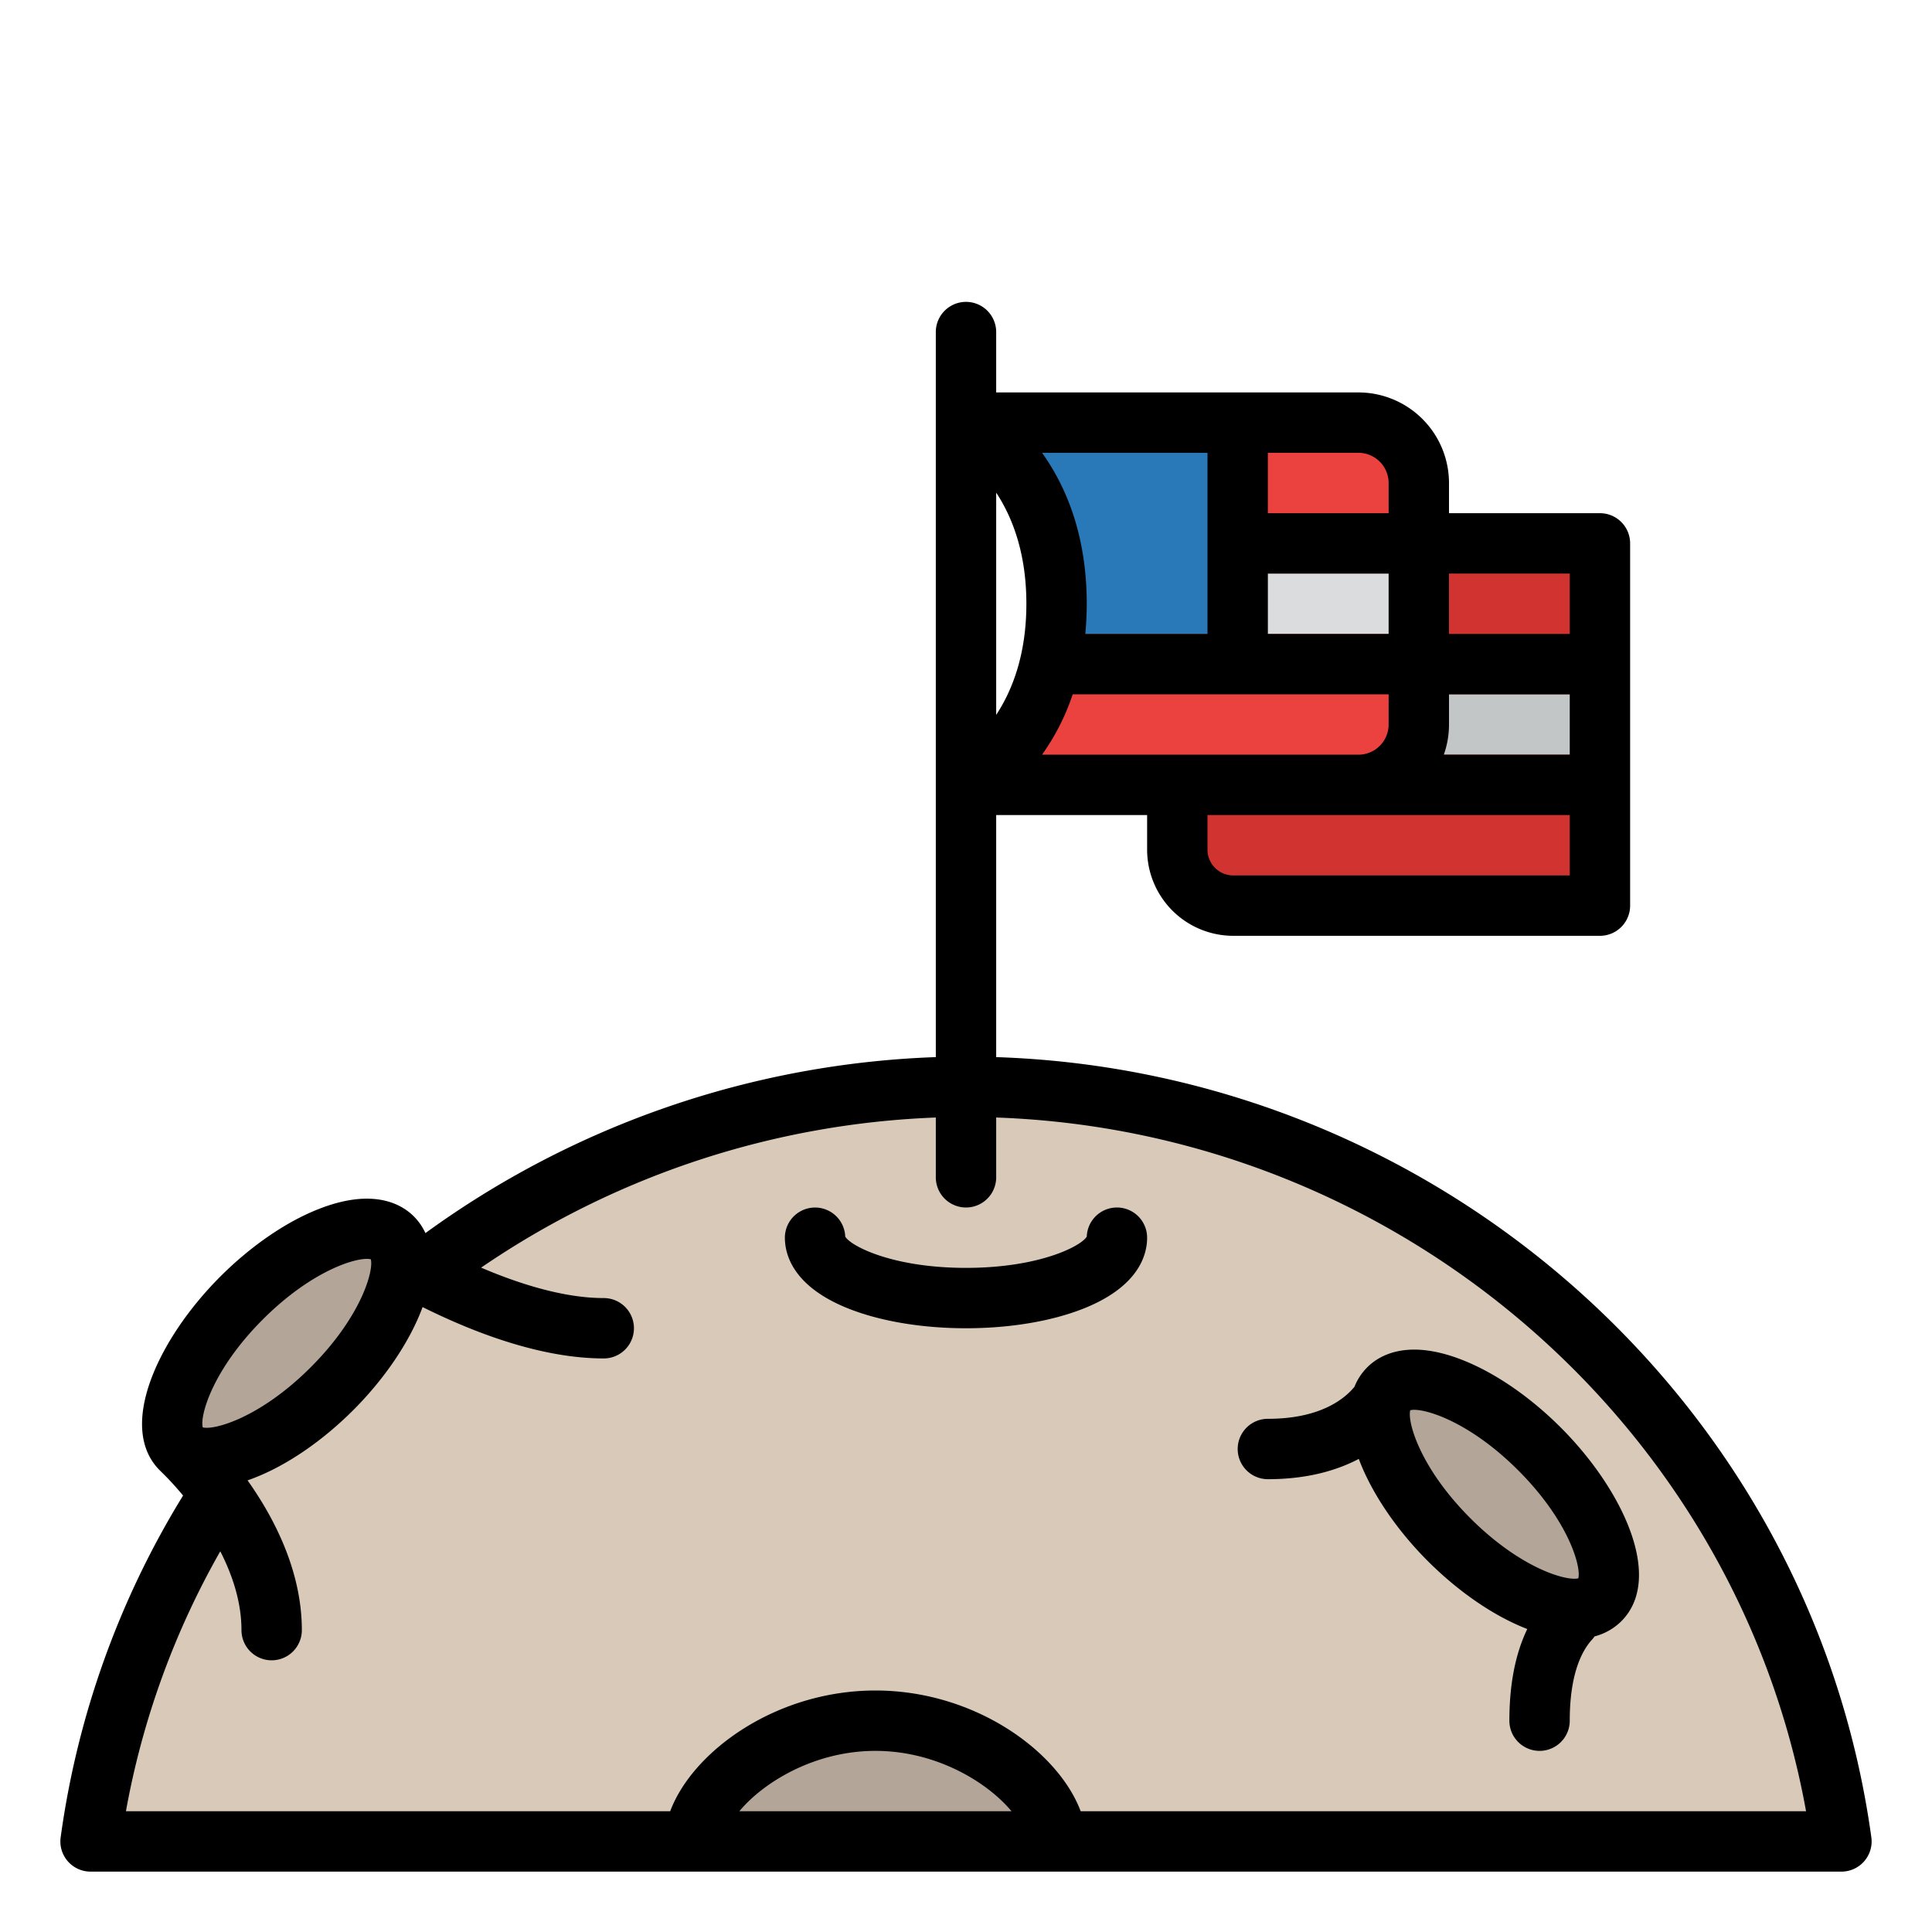 <svg id="Filled" height="512" viewBox="0 0 512 512" width="512" xmlns="http://www.w3.org/2000/svg"><path d="m312 144h112a0 0 0 0 1 0 0v96a0 0 0 0 1 0 0h-97.187a14.813 14.813 0 0 1 -14.813-14.813v-81.187a0 0 0 0 1 0 0z" fill="#d13330"/><path d="m312 184h112v16h-112z" fill="#c3c6c7"/><path d="m256 112h104a16 16 0 0 1 16 16v64a16 16 0 0 1 -16 16h-104s24-12 24-48-24-48-24-48z" fill="#eb423f"/><path d="m328 152h48v16h-48z" fill="#dadcde"/><path d="m328 112v56h-48.42a75.108 75.108 0 0 0 .42-8c0-36-24-48-24-48z" fill="#2978b8"/><path d="m488 488c-15.588-112.987-114.727-200-232-200s-216.412 87.013-232 200z" fill="#d9c9b9"/><g fill="#b3a598"><ellipse cx="76" cy="356" rx="39.598" ry="16.971" transform="matrix(.707 -.707 .707 .707 -229.47 158.01)"/><path d="m279.989 488c-.233-13.155-21.624-32-47.989-32s-47.756 18.845-47.989 32z"/><ellipse cx="396" cy="396" rx="16.971" ry="39.598" transform="matrix(.707 -.707 .707 .707 -164.029 396)"/></g><path d="m296 320a8 8 0 0 0 -7.994 7.7c-1.4 2.479-12.474 8.3-32.006 8.3s-30.607-5.823-32.006-8.3a8 8 0 0 0 -15.994.3c0 4.5 2.176 12.914 16.744 18.742 8.478 3.39 19.578 5.258 31.256 5.258s22.778-1.868 31.256-5.258c14.568-5.828 16.744-14.242 16.744-18.742a8 8 0 0 0 -8-8z"/><path d="m495.925 486.908c-15.912-115.337-114.883-202.927-231.925-206.761v-64.147h40v9.187a22.839 22.839 0 0 0 22.813 22.813h97.187a8 8 0 0 0 8-8v-96a8 8 0 0 0 -8-8h-40v-8a24.027 24.027 0 0 0 -24-24h-96v-16a8 8 0 0 0 -16 0v192.145a244.668 244.668 0 0 0 -135.258 46.637 15.307 15.307 0 0 0 -3.085-4.439c-3.157-3.158-10.61-7.618-25.044-2-8.732 3.4-18.062 9.791-26.27 18-16.316 16.316-27.468 39.845-16 51.314a80.8 80.8 0 0 1 6.173 6.678 233.379 233.379 0 0 0 -32.441 90.572 8 8 0 0 0 7.925 9.093h464a8 8 0 0 0 7.925-9.093zm-169.112-254.908a6.821 6.821 0 0 1 -6.813-6.813v-9.187h96v16zm9.187-80h32v16h-32zm48 40v-8h32v16h-33.376a23.889 23.889 0 0 0 1.376-8zm32-40v16h-32v-16zm-48-24v8h-32v-16h24a8.009 8.009 0 0 1 8 8zm-48-8v48h-32.387c.243-2.549.387-5.2.387-8 0-18.362-5.609-31.294-11.848-40zm-35.718 64h83.718v8a8.009 8.009 0 0 1 -8 8h-83.848a60.48 60.48 0 0 0 8.13-16zm-12.282-24c0 13.514-3.769 23.022-8 29.45v-58.894c4.235 6.431 8 15.936 8 29.444zm-202.343 189.657c13.357-13.357 25.55-16.736 28.614-15.928.8 3.064-2.572 15.258-15.928 28.614s-25.558 16.734-28.614 15.928c-.805-3.064 2.571-15.258 15.928-28.614zm126.277 130.343c6.374-7.671 19.907-16 36.066-16s29.692 8.329 36.067 16zm90.456 0c-5.975-15.957-28.123-32-54.39-32s-48.415 16.043-54.39 32h-144.238a217.051 217.051 0 0 1 25.007-68.892c3.2 6.265 5.613 13.448 5.613 20.889a8 8 0 1 0 16 0c0-15.71-7.393-29.836-14.388-39.686q.873-.3 1.783-.655c8.732-3.4 18.062-9.791 26.27-18 8.1-8.1 14.916-17.971 18.333-27.265 13.923 6.927 31.604 13.609 48.01 13.609a8 8 0 0 0 0-16c-10.624 0-22.475-3.781-32.5-8.066a228.623 228.623 0 0 1 120.5-39.78v15.846a8 8 0 0 0 16 0v-15.846c105.993 3.715 196 80.9 214.626 183.847z"/><path d="m387.387 360.344c-14.434-5.617-21.886-1.158-25.044 2a15.314 15.314 0 0 0 -3.4 5.174c-2.72 3.303-9.175 8.482-22.943 8.482a8 8 0 0 0 0 16c10.452 0 18.3-2.329 24.094-5.374 3.448 9.226 10.219 19 18.249 27.031 8.208 8.208 17.538 14.6 26.27 18 .046.018.089.032.134.05-3.153 6.519-4.747 14.648-4.747 24.293a8 8 0 0 0 16 0c0-12.414 3.211-18.531 5.9-21.477a8.143 8.143 0 0 0 .675-.86 15.675 15.675 0 0 0 7.078-4.006c11.468-11.469.316-35-16-51.314-8.204-8.208-17.534-14.6-26.266-17.999zm30.884 57.927c-3.058.807-15.259-2.572-28.614-15.928s-16.733-25.55-15.928-28.614c3.064-.806 15.259 2.573 28.614 15.928s16.733 25.55 15.928 28.614z"/></svg>